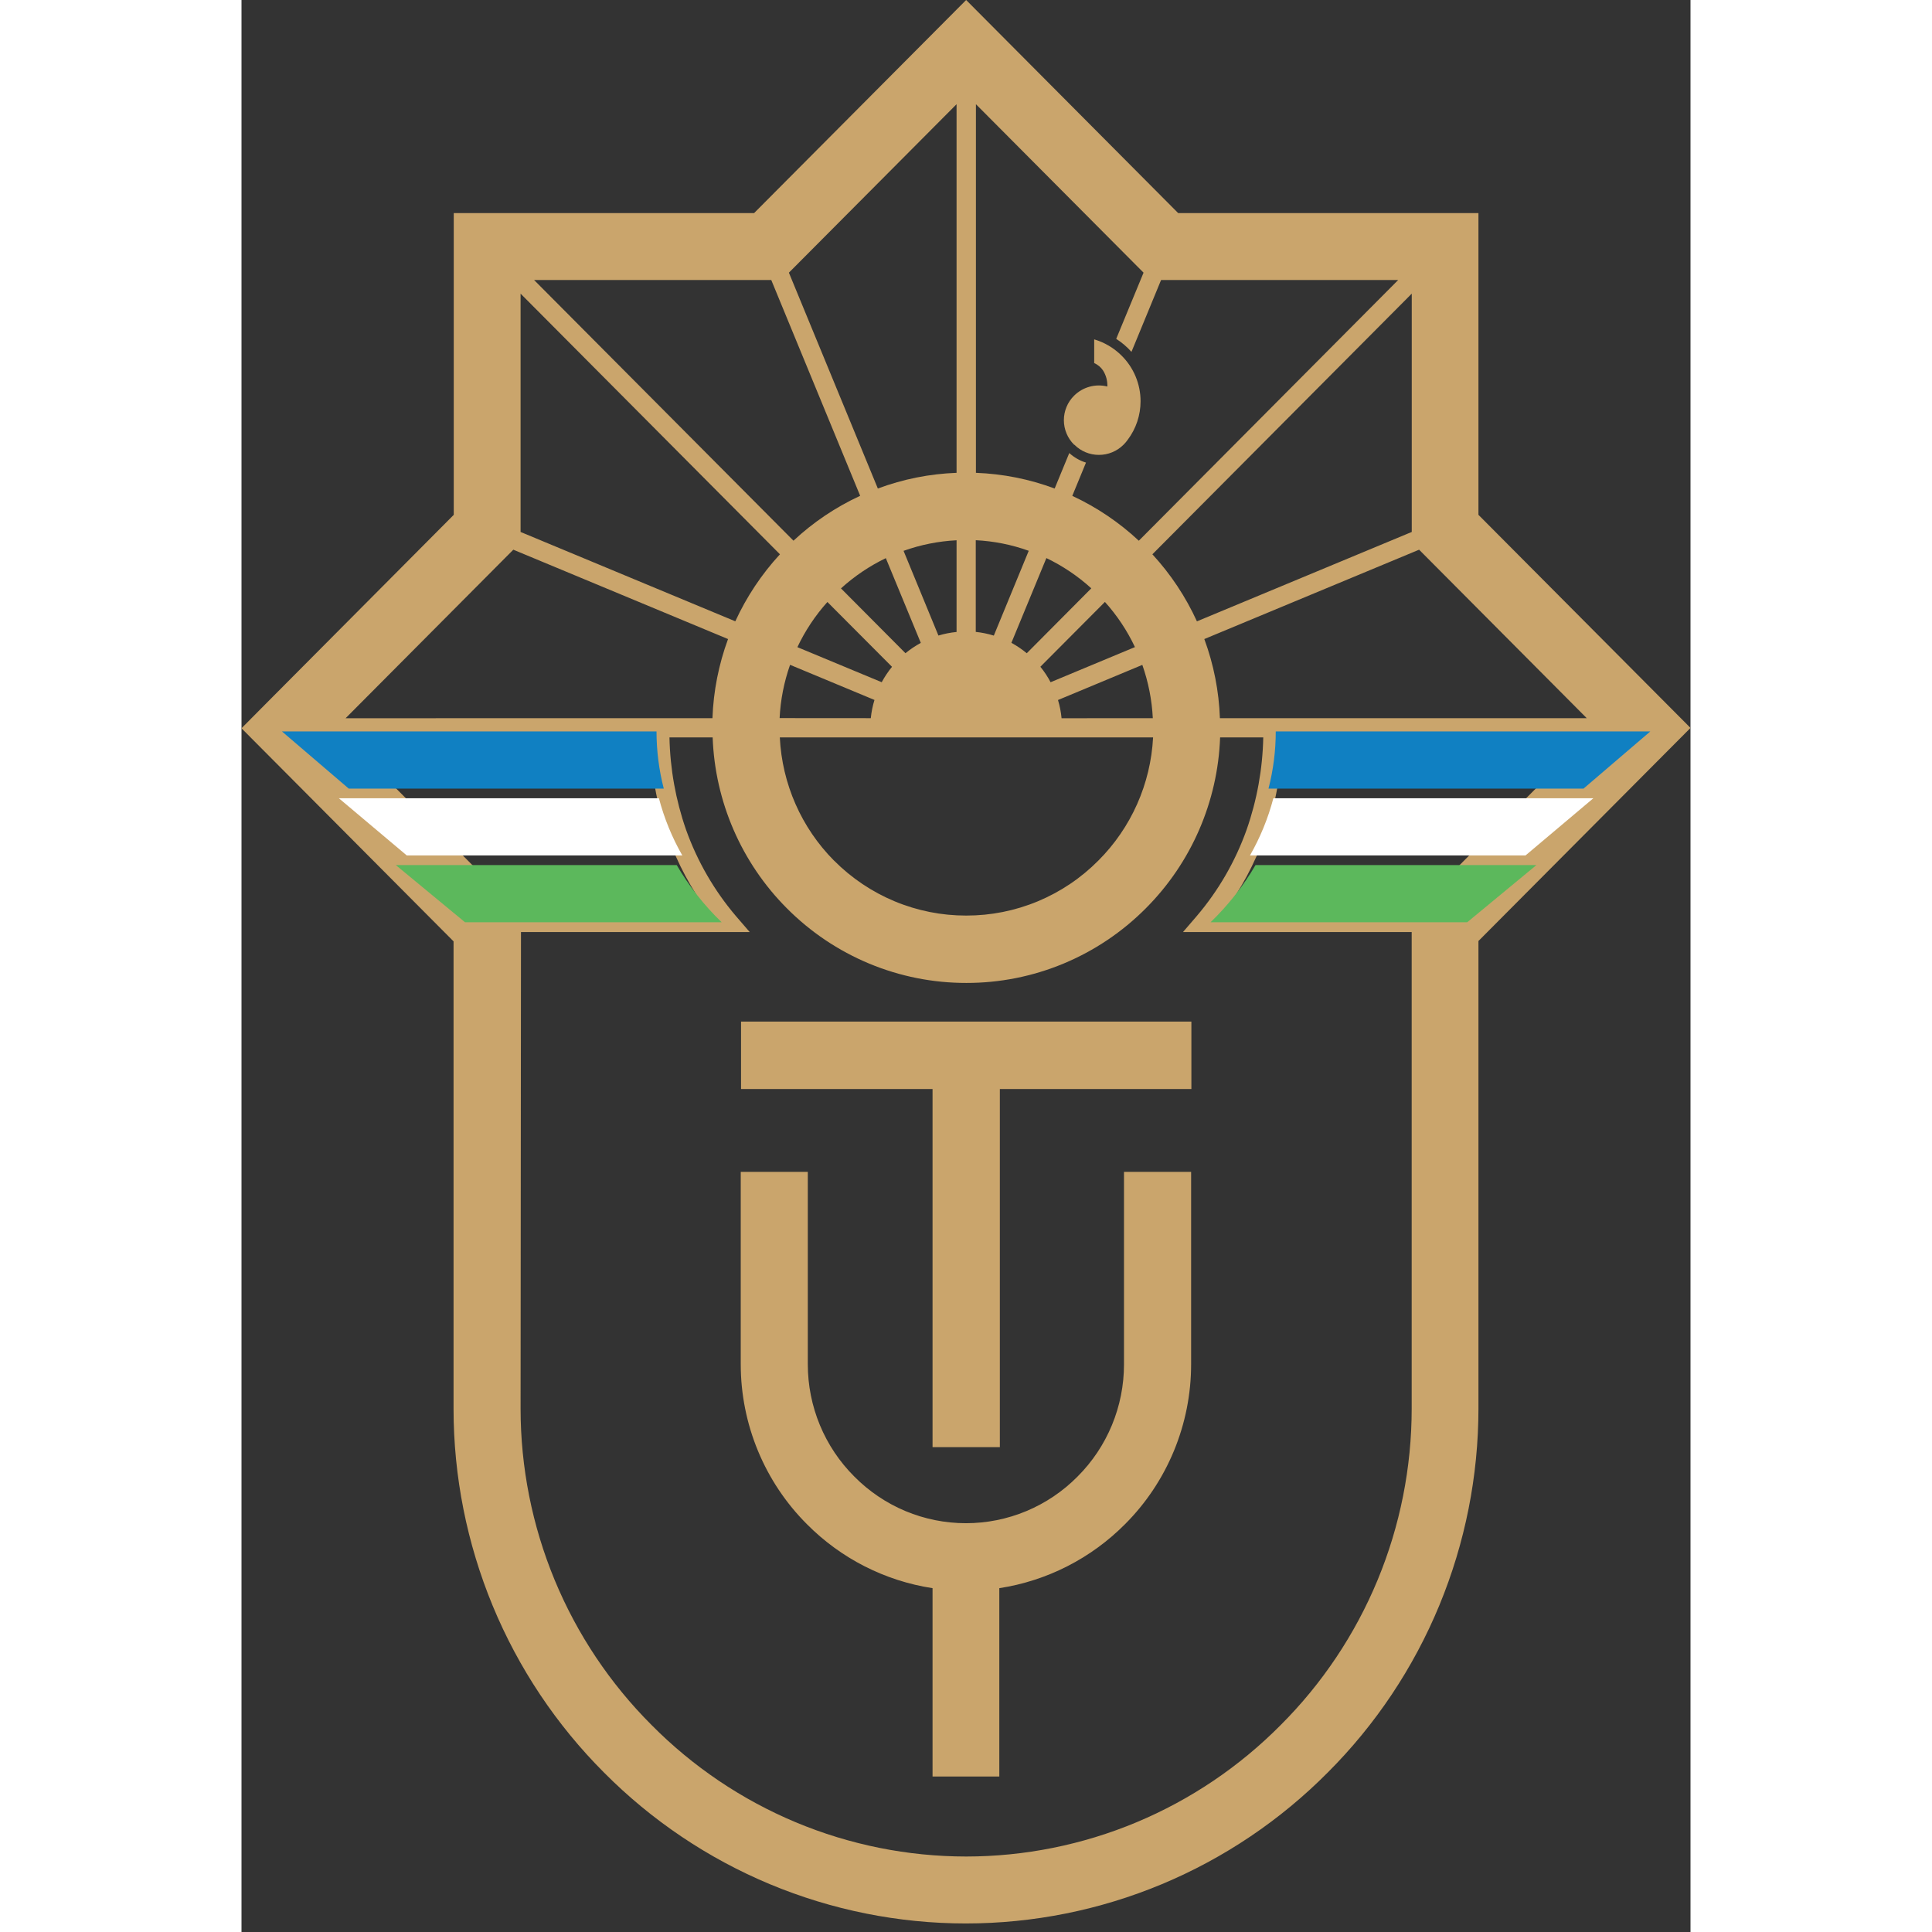 <svg width="200px" height="200px" viewBox="0 0 108 144" fill="none" xmlns="http://www.w3.org/2000/svg"><rect x="0" y="0" width="108" height="144" fill="#333333" stroke="none"/><g id="Group 91"><path id="Vector" d="M27.022 132.118C23.468 128.563 20.647 124.337 18.722 119.684C16.798 115.03 15.806 110.041 15.805 105.001V70.163L0 54.281L1.765 52.503L15.82 38.373V15.882H38.206L54.011 0L69.814 15.882H92.195V38.373L108 54.255L92.195 70.137V104.976C92.194 110.015 91.202 115.004 89.278 119.658C87.353 124.312 84.535 128.537 80.981 132.093C77.442 135.664 73.235 138.498 68.604 140.433C63.972 142.367 59.004 143.362 53.989 143.364C48.978 143.363 44.019 142.369 39.391 140.44C34.764 138.51 30.561 135.682 27.022 132.118ZM20.801 105.001C20.803 109.381 21.666 113.718 23.34 117.762C25.015 121.807 27.469 125.479 30.559 128.568C33.633 131.673 37.286 134.138 41.31 135.821C45.335 137.504 49.652 138.371 54.011 138.374C58.37 138.371 62.685 137.504 66.709 135.821C70.734 134.138 74.386 131.673 77.461 128.568C80.552 125.479 83.005 121.807 84.68 117.763C86.354 113.719 87.217 109.381 87.219 105.001V69.471H70.172L71.19 68.288C72.813 66.385 74.075 64.201 74.916 61.842C75.69 59.629 76.109 57.307 76.156 54.962H72.94C72.766 59.756 70.789 64.306 67.409 67.694C65.653 69.462 63.567 70.864 61.27 71.82C58.974 72.776 56.512 73.266 54.026 73.262C51.54 73.266 49.079 72.776 46.782 71.82C44.486 70.864 42.399 69.462 40.643 67.694C37.265 64.305 35.29 59.755 35.117 54.962H31.898C31.946 57.306 32.363 59.629 33.133 61.842C33.975 64.2 35.238 66.385 36.86 68.288L37.88 69.471H20.831L20.801 105.001ZM44.166 64.143C45.458 65.445 46.994 66.476 48.684 67.18C50.374 67.883 52.187 68.244 54.016 68.241C55.846 68.244 57.658 67.884 59.348 67.18C61.039 66.477 62.572 65.445 63.864 64.143C66.311 61.698 67.766 58.425 67.944 54.962H40.123C40.29 58.419 41.729 61.692 44.161 64.143H44.166ZM76.254 62.319C75.522 64.366 74.491 66.291 73.194 68.031H87.256L100.261 54.962H77.585C77.531 57.47 77.08 59.953 76.249 62.319H76.254ZM34.831 68.031C33.533 66.292 32.501 64.366 31.771 62.319C30.945 59.953 30.5 57.469 30.452 54.962H7.739L20.744 68.031H34.831ZM76.156 53.528H100.266L87.772 40.971L71.763 47.631C72.461 49.522 72.853 51.512 72.925 53.528H76.156ZM67.924 53.528C67.857 52.173 67.592 50.836 67.142 49.557L60.857 52.175C60.99 52.618 61.08 53.073 61.123 53.533L67.924 53.528ZM46.904 53.528C46.95 53.067 47.041 52.612 47.178 52.17L40.887 49.552C40.437 50.831 40.174 52.168 40.108 53.523L46.904 53.528ZM31.873 53.528H35.102C35.175 51.512 35.568 49.522 36.264 47.631L20.261 40.971L20.072 41.16L7.759 53.533L31.873 53.528ZM47.718 50.848C47.936 50.442 48.194 50.057 48.485 49.7L43.67 44.869C42.766 45.876 42.012 47.01 41.433 48.235L47.718 50.848ZM60.307 50.848L66.592 48.23C66.014 47.004 65.26 45.87 64.354 44.864L59.543 49.696C59.836 50.054 60.092 50.443 60.307 50.854V50.848ZM58.532 48.686L63.339 43.85C62.337 42.94 61.209 42.18 59.991 41.596L57.384 47.912C57.79 48.134 58.175 48.395 58.532 48.691V48.686ZM49.488 48.686C49.844 48.394 50.227 48.137 50.631 47.917L48.024 41.601C46.808 42.187 45.683 42.946 44.681 43.855L49.488 48.686ZM51.945 47.37C52.386 47.237 52.839 47.148 53.297 47.103V40.269C51.949 40.337 50.618 40.602 49.346 41.057L51.945 47.37ZM56.075 47.37L58.676 41.053C57.406 40.596 56.075 40.331 54.728 40.264V47.098C55.185 47.147 55.636 47.239 56.075 47.374V47.37ZM36.805 46.309C37.646 44.478 38.769 42.792 40.133 41.314L20.801 21.886V39.649L36.805 46.309ZM71.218 46.309L87.224 39.649V21.886L67.892 41.314C69.255 42.793 70.377 44.481 71.213 46.314L71.218 46.309ZM66.883 40.3L86.211 20.872H68.539L66.333 26.226C66.001 25.852 65.617 25.526 65.196 25.257L67.234 20.323L54.74 7.767V35.242C56.746 35.316 58.726 35.71 60.608 36.411L61.698 33.767C62.056 34.094 62.481 34.337 62.943 34.479L61.922 36.959C63.739 37.803 65.412 38.931 66.879 40.3H66.883ZM41.141 40.3C42.611 38.927 44.29 37.798 46.112 36.954L39.486 20.872H21.809L41.141 40.3ZM47.429 36.411C49.311 35.71 51.291 35.316 53.297 35.242V7.767L40.8 20.323L47.429 36.411ZM51.507 132.41V118.373C47.958 117.83 44.676 116.159 42.142 113.603C40.58 112.042 39.341 110.185 38.495 108.141C37.649 106.097 37.211 103.905 37.211 101.692V87.346H42.209V101.692C42.21 103.246 42.515 104.785 43.11 106.22C43.705 107.655 44.576 108.958 45.674 110.052C46.764 111.155 48.06 112.03 49.488 112.627C50.916 113.224 52.45 113.531 53.996 113.531C55.543 113.531 57.074 113.224 58.502 112.627C59.93 112.03 61.226 111.155 62.316 110.052C63.413 108.957 64.283 107.654 64.877 106.219C65.471 104.785 65.776 103.246 65.776 101.692V87.346H70.779V101.692C70.779 103.905 70.342 106.097 69.497 108.141C68.652 110.185 67.414 112.041 65.853 113.603C63.316 116.157 60.033 117.829 56.483 118.373V132.41H51.507ZM51.507 107.86V81.168H37.233V76.142H70.799V81.168H56.523V107.86H51.507ZM62.059 33.147C61.817 32.909 61.625 32.624 61.494 32.31C61.363 31.996 61.295 31.659 61.295 31.318C61.295 30.977 61.363 30.64 61.494 30.326C61.625 30.012 61.817 29.728 62.059 29.489C62.379 29.172 62.774 28.943 63.207 28.824C63.64 28.705 64.098 28.699 64.534 28.808C64.552 28.388 64.441 27.974 64.218 27.619C64.055 27.373 63.825 27.179 63.555 27.061V25.294C64.324 25.521 65.024 25.936 65.594 26.503C66.043 26.947 66.399 27.476 66.642 28.06C66.885 28.644 67.011 29.271 67.011 29.904C67.012 30.939 66.677 31.947 66.057 32.773C65.963 32.907 65.857 33.032 65.741 33.147C65.252 33.635 64.591 33.908 63.901 33.905C63.217 33.905 62.561 33.633 62.077 33.147H62.059Z" fill="#CAA56C"></path><path id="Vector_2" fill-rule="evenodd" clip-rule="evenodd" d="M77.087 54.518H105.004L100.024 58.78H76.546C76.905 57.388 77.087 55.956 77.087 54.518ZM3.016 54.518H30.933C30.934 55.956 31.115 57.388 31.474 58.78H7.996L3.016 54.518Z" fill="#1080C2"></path><path id="Vector_3" fill-rule="evenodd" clip-rule="evenodd" d="M76.909 59.498H100.758L95.701 63.761H75.165C75.93 62.423 76.516 60.99 76.909 59.498ZM7.258 59.498H31.112C31.505 60.99 32.091 62.423 32.856 63.761H12.32L7.258 59.498Z" fill="white"></path><path id="Vector_4" fill-rule="evenodd" clip-rule="evenodd" d="M11.5 64.477H32.438C33.355 66.045 34.482 67.479 35.788 68.739H16.659L11.5 64.477ZM75.579 64.477H96.517L91.358 68.739H72.229C73.535 67.479 74.662 66.045 75.579 64.477Z" fill="#5CB85C"></path></g></svg>